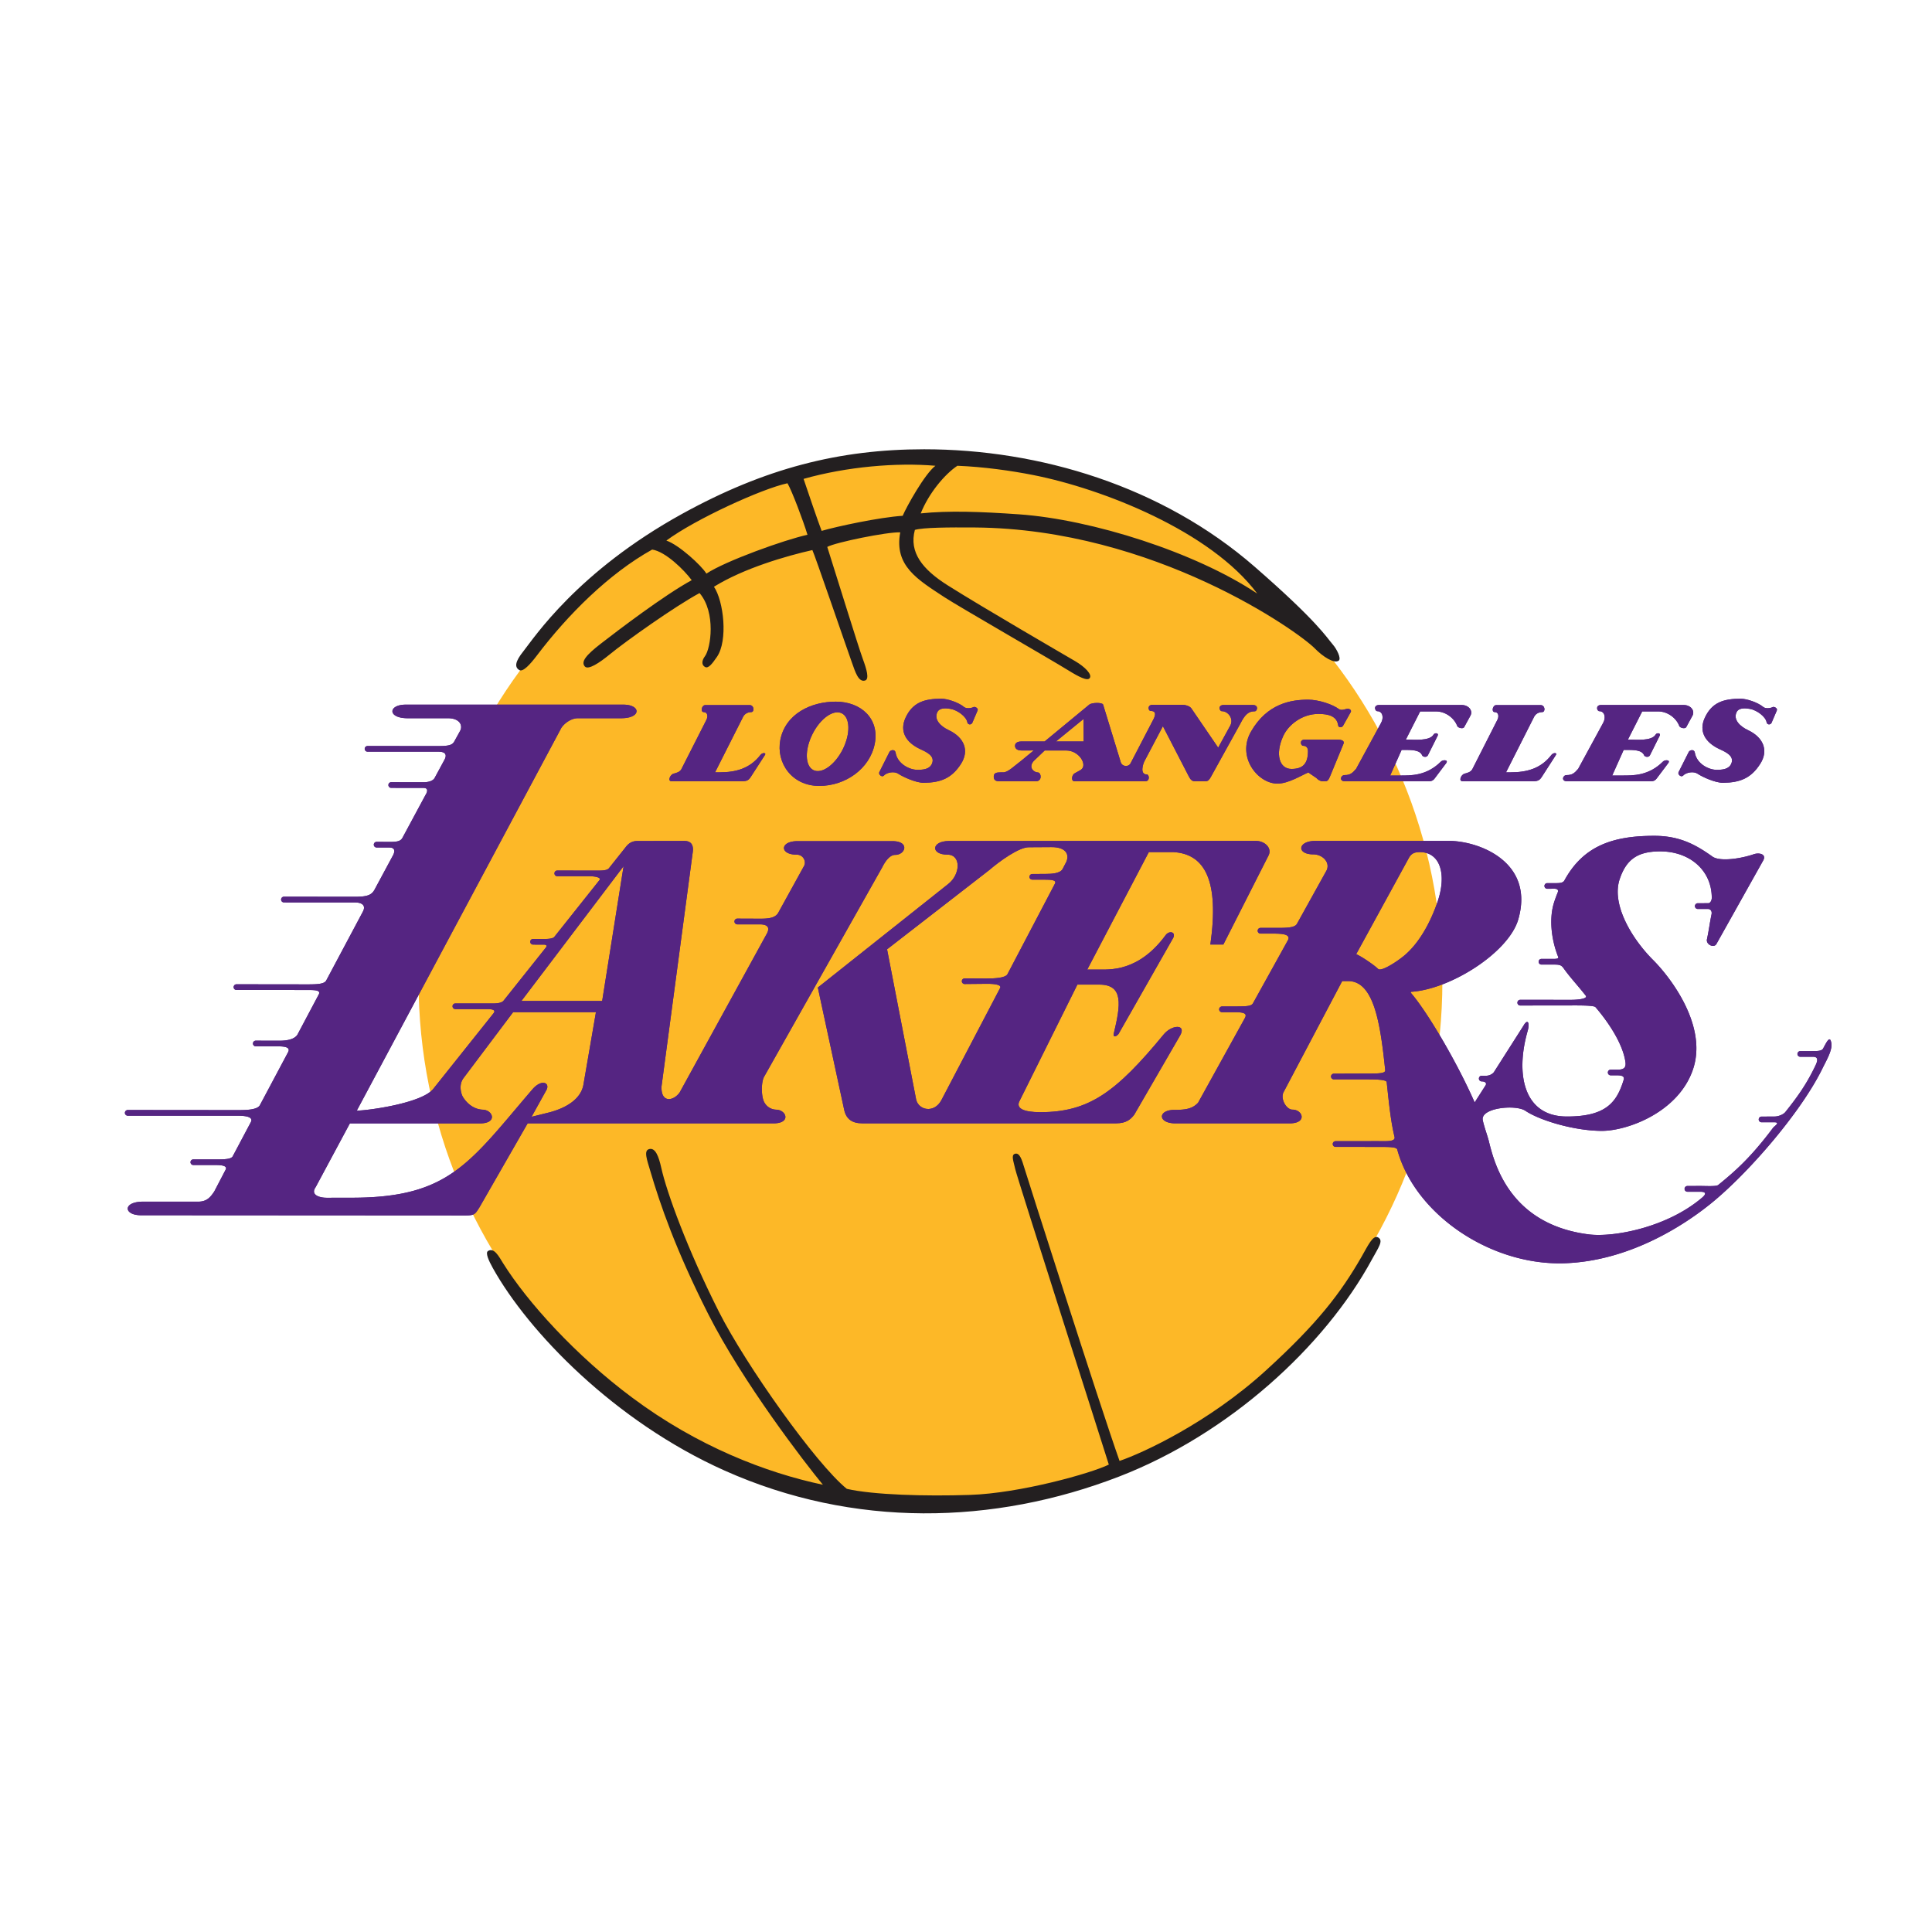 <?xml version="1.0" standalone="no"?><!DOCTYPE svg PUBLIC "-//W3C//DTD SVG 1.1//EN" "http://www.w3.org/Graphics/SVG/1.1/DTD/svg11.dtd"><svg class="icon" width="200px" height="200.00px" viewBox="0 0 1024 1024" version="1.1" xmlns="http://www.w3.org/2000/svg"><path d="M493.154 795.459c149.86 0 271.34-123.31 271.34-275.44 0-152.102-121.48-275.431-271.34-275.431-149.826 0-271.306 123.329-271.306 275.431-0.001 152.124 121.48 275.44 271.306 275.44" fill="#FDB827" /><path d="M616.838 548.205c-25.34 30.749-39.713 41.272-65.457 41.272-8.765 0-13.327-1.972-10.864-6.211l30.53-61.407h11.644c13.004 0 11.205 10.958 7.668 25.78-0.623 2.074 0.943 2.189 2.489 0.392l29.03-51.019c1.42-3.22-2.25-3.841-4.037-1.411-14.54 19.74-29.848 18.274-36.296 18.274H576.278l32.628-62.243h13.144c16.554 1.025 24.263 15.089 19.471 48.98h6.892l23.968-47.254c1.94-3.992-2.144-7.653-6.664-7.653l-162.725 0.048c-9.421 0-9.845 7.231-0.802 7.231 7.315 0 6.929 10.498 0.353 15.576l-69.076 54.854 13.955 64.761c1.016 4.884 4.171 7.212 9.565 7.212h134.555c5.548 0 7.839-2.255 9.627-4.565l24.36-42.08c3.374-6.06-4.447-5.668-8.691-0.536m-93.725-29.573l-11.847-0.067c-0.821 0-1.495 0.651-1.495 1.49 0 0.819 0.674 1.495 1.495 1.495l12.006-0.115c4.072 0 7.795 0.518 6.758 2.322l-31.118 59.412c-3.856 7.08-12.042 5.271-13.339-0.392l-15.411-79.628 54.188-42.014c5.374-4.619 15.744-12.158 21.036-12.073l11.804-0.073c7.183-0.043 9.754 3.323 8.045 7.677l-2.088 4.015c-1.351 2.255-5.592 2.527-9.211 2.527l-6.814 0.031c-0.839 0-1.509 0.663-1.509 1.513 0 0.838 0.669 1.495 1.509 1.495h6.723c2.904 0 6.548 0.073 5.211 2.256l-25.132 47.919c-1.163 1.869-6.385 2.207-10.812 2.207" fill="#552582" /><path d="M411.415 588.156c-3.663-0.127-6.013-2.618-6.815-5.042-1.157-3.456-1.052-9.602 0.338-12.32l62.785-111.331c1.017-2.056 3.564-6.351 6.682-6.351 5.545 0.006 7.942-7.285-1.452-7.285h-50.285c-9.395 0-9.489 7.153-0.486 7.153 3.673 0 5.136 3.6 4.089 5.795l-13.882 25.184c-1.737 2.756-5.584 2.973-9.64 2.973l-11.976-0.048c-0.83 0-1.499 0.688-1.499 1.507 0 0.832 0.669 1.532 1.499 1.532h11.873c3.211 0 5.771 0.971 3.922 4.697l-46.337 84.416c-3.338 4.645-9.986 5.681-9.61-3.219l16.478-123.627c0.651-3.865-0.364-6.483-4.496-6.483l-24.84 0.048c-2.973 0-4.799 1.441-6.229 3.366l-8.877 11.162c-1.171 1.157-3.664 1.151-6.422 1.151l-20.874-0.036c-0.829 0-1.495 0.669-1.495 1.495 0 0.85 0.666 1.526 1.495 1.526h17.036c3.022 0 6.555 0.7 5.274 2.123l-23.905 30.068c-0.72 0.826-3.03 1.049-4.463 1.049l-6.748-0.006c-0.844 0-1.517 0.676-1.517 1.496 0 0.826 0.672 1.501 1.517 1.501l5.632 0.018c1.746 0 1.758 0.85 1.061 1.645l-22.481 28.229c-1.155 1.091-3.395 1.315-5.578 1.315l-19.847-0.018a1.494 1.494 0 0 0-1.487 1.508 1.504 1.504 0 0 0 1.487 1.501h17.027c2.587 0 4.583 0.458 3.22 2.202l-31.94 40.058c-6.003 7.648-34.913 11.542-40.542 11.542l108.011-202.105c1.028-2.322 5.048-5.868 9.184-5.868h22.937c10.825 0 10.505-7.2 1.109-7.2H215.045c-9.387 0-9.766 7.2 1.038 7.2h21.356c6.058 0 8.005 3.66 6.456 6.658l-3.064 5.561c-1.004 1.803-2.446 2.528-8.301 2.528l-37.729-0.018c-0.832 0-1.498 0.658-1.498 1.495 0 0.832 0.669 1.501 1.498 1.501l37.633 0.012c2.041 0 5.101 0.53 3.177 4.203l-5.292 9.793c-0.892 1.49-3.199 2.195-5.858 2.195l-17.09-0.03c-0.847 0-1.511 0.682-1.511 1.496a1.494 1.494 0 0 0 1.511 1.513l17.012 0.024c2.433 0 2.5 1.592 1.089 3.841l-12.152 22.591c-1.038 1.924-3.013 2.183-6.873 2.183l-6.808-0.037c-0.838 0-1.513 0.675-1.513 1.513 0 0.826 0.675 1.495 1.513 1.495l6.718 0.012c2.559 0 3.236 1.43 2.087 3.872l-9.975 18.543c-1.486 2.636-3.603 3.685-10.236 3.685l-37.727-0.037c-0.844 0-1.51 0.688-1.51 1.513 0 0.832 0.666 1.507 1.51 1.507l37.624 0.012c4.249 0.067 5.816 1.924 4.155 4.975l-19.485 36.594c-1.151 1.622-4.33 1.87-9.748 1.87l-37.724-0.048c-0.838 0-1.498 0.688-1.498 1.519 0 0.827 0.663 1.49 1.498 1.49l37.633 0.012c4.502 0 7.254 0.187 5.879 2.563l-11.196 21.111c-2.068 3.22-7.852 3.22-10.106 3.22l-11.971-0.036c-0.823 0-1.495 0.669-1.495 1.507 0 0.832 0.672 1.502 1.495 1.502l11.865 0.006c4.2 0 6.408 0.729 5.313 2.979l-14.995 28.174c-1.348 2.514-7.209 2.635-11.723 2.635l-58.321-0.054c-0.81 0-1.51 0.688-1.51 1.525 0 0.808 0.7 1.496 1.51 1.496l58.239 0.012c3.862 0 8.732 0.471 6.917 3.558l-9.539 17.989c-0.905 1.484-4.168 1.611-8.877 1.611l-11.956-0.018c-0.838 0-1.517 0.669-1.517 1.495 0 0.838 0.678 1.496 1.517 1.496h11.878c2.88 0 6.422 0.331 5.18 2.539l-5.985 11.481c-1.927 2.858-3.851 5.397-8.479 5.397H75.82c-10.825 0-10.445 7.206-1.049 7.206l171.858 0.103c5.026 0 5.183-0.675 7.55-4.384l25.494-44.433 130.264 0.012c9.408 0.017 6.986-7.073 1.478-7.254m-102.186-13.237c-1.275 7.333-8.65 12.175-17.93 14.642l-9.562 2.375 7.861-14.159c2.068-3.847-2.47-6.115-7.415-0.392-33.255 38.764-43.877 57.302-95.179 57.44l-13.789 0.024c-4.167 0-8.747-1.628-5.916-5.613l18.145-33.814 68.943 0.012c9.407 0 6.992-7.092 1.465-7.272-3.648-0.127-7.637-2.213-10.456-6.676-0.796-1.236-2.509-6.145 0.171-9.925l26.404-35.097h43.89l-6.633 38.455z m9.93-44.366h-42.805l54.156-71.431-11.352 71.431zM970.61 552.644c-0.703-3.527-1.973-1.382-4.3 3.069-0.714 1.34-2.973 1.382-5.233 1.382l-6.873 0.023c-0.84 0-1.52 0.669-1.52 1.52 0 0.808 0.679 1.478 1.52 1.478h6.777c2.557 0 2.619 1.718 1.406 4.298-4.749 10.102-9.627 16.868-16.117 24.991-1.016 1.266-3.62 2.375-5.683 2.375l-6.929 0.043c-0.832 0-1.499 0.675-1.499 1.513 0 0.814 0.668 1.495 1.499 1.495h6.777c3.41 0-0.048 2.087-0.623 2.859-12.016 16.04-20.302 23.198-29.125 30.38-1.037 0.832-6.015 0.532-9.505 0.508l-6.827 0.024c-0.821 0-1.498 0.68-1.498 1.531 0 0.821 0.682 1.513 1.498 1.513h6.746c5.14 0 1.266 2.949 0.506 3.583-18.744 15.613-46.627 20.624-59.396 19.038-41.423-5.191-49.969-36.641-53.035-49.215-0.621-2.623-2.618-8.02-3.278-11.342-1.276-6.568 17.413-8.437 22.577-4.981 7.817 5.234 26.079 10.614 40.443 10.657 13.285 0.048 40.48-9.607 48.343-32.421 8.056-23.344-12.16-49.263-21.134-58.2-11.391-11.417-22.185-29.575-17.625-42.902 3.419-10.058 9.141-14.617 21.407-14.617 15.852 0 27.37 10.191 27.37 24.645 0 1.303-0.773 2.828-1.821 2.828l-5.603 0.018c-0.83 0-1.508 0.7-1.508 1.526 0 0.832 0.682 1.507 1.508 1.507l5.256-0.012c1.489 0 2.42 1.128 2.029 2.942-1.014 4.825-1.36 8.231-2.41 13.08-0.632 2.811 3.496 4.758 4.925 2.708l24.914-44.474c1.81-3.358-2.203-4.258-5.152-3.214-6.826 2.346-17.916 4.004-21.849 1.165-9.316-6.681-17.815-10.964-30.795-10.964-22.159 0-37.666 5.44-47.613 23.67-0.775 1.429-2.951 1.41-4.812 1.41h-4.254c-0.829 0-1.496 0.646-1.496 1.495 0 0.826 0.669 1.495 1.496 1.495l3.62-0.03c1.545 0 2.585 0.434 1.812 2.238a66.21 66.21 0 0 0-1.878 5.15c-2.515 7.894-1.696 18.966 2.255 28.826 0.252 0.664-0.596 0.972-2.12 0.972h-6.769c-0.837 0-1.507 0.682-1.507 1.52a1.494 1.494 0 0 0 1.507 1.495h6.769c3.066 0.012 3.805 0.338 5.072 2.117 3.511 4.926 7.08 8.574 11.577 14.305 1.432 1.785-4.623 2.291-7.84 2.267l-26.836-0.012c-0.853 0-1.499 0.694-1.499 1.513 0 0.826 0.646 1.507 1.499 1.507l27.173-0.036c4.37 0 11.863-0.06 12.706 0.899 6.558 7.598 14.514 19.279 15.877 29.114 0.379 2.846-0.682 4.034-4.177 4.034h-3.646c-0.83 0-1.495 0.658-1.495 1.496 0 0.832 0.669 1.495 1.495 1.495h3.218c2.777 0 4.283 0.466 3.633 2.539-3.53 11.253-8.81 19.406-30.321 19.291-22.551-0.132-27.137-22.24-20.542-45.312 1.289-4.577-0.058-6.56-2.123-2.937l-15.704 24.659c-0.38 0.585-1.89 1.99-4.291 1.99l-2.212-0.012c-0.849 0-1.495 0.682-1.495 1.513 0 0.827 0.677 1.496 1.495 1.496 1.986 0 2.768 1.061 1.986 2.164l-5.733 8.974c-9.51-21.698-25.396-48.425-33.869-58.152l0.147-0.47c20.926-1.273 51.766-20.861 56.841-38.379 8.763-30.387-20.757-41.616-36.852-41.616l-70.704 0.012c-9.396 0-10.089 7.133-1.074 7.133 4.877 0 9.131 4.258 6.99 8.57l-15.659 28.223c-1.291 2.316-6.165 2.177-12.474 2.177h-6.859c-0.821 0-1.498 0.669-1.498 1.526 0 0.826 0.682 1.501 1.498 1.501h6.745c4.508 0 9.478 0.259 7.796 3.492l-18.518 33.423c-0.885 1.556-3.295 1.683-9.591 1.683l-6.825 0.018c-0.838 0-1.52 0.71-1.52 1.543 0 0.796 0.682 1.495 1.52 1.495h6.664c4.98 0 6.825 0.658 5.397 3.215l-24.731 44.746c-2.952 3.203-6.47 3.817-12.508 3.817-9.02 0-8.928 7.146 0.48 7.146h60.552c9.406 0 7.016-7.273 1.45-7.273-3.239 0-6.697-5.994-4.516-9.581l30.908-58.556h3.148c13.744 0 17.076 22.559 19.647 47.176 0.192 1.779-3.16 1.846-10.019 1.846l-17.178 0.06c-0.837 0-1.511 0.669-1.511 1.495 0 0.821 0.673 1.513 1.511 1.513h16.982c4.532 0 10.838 0.042 11.004 1.472 1.175 10.819 2.062 20.329 4.148 29.002 0.635 2.695-4.185 2.268-9.338 2.268l-21.895 0.024c-0.837 0-1.511 0.694-1.511 1.495 0 0.857 0.673 1.526 1.511 1.526l21.872 0.024c6.874 0 10.421 0 10.812 1.405 9.407 34.542 49.805 61.74 89.077 60.238 33.71-1.278 62.188-19.618 76.737-31.304 19.416-15.559 47.879-48.141 59.493-71.824 2.095-4.341 5.525-9.908 4.733-13.772m-226.556-45.978c-4.728 3.855-12.16 8.336-13.604 6.918-2.015-1.995-8.278-6.321-11.633-7.865l28.072-51.295c1.154-1.803 2.494-2.786 5.583-2.786 10.916 0 14.489 11.844 9.359 26.595-3.599 10.344-9.431 21.554-17.778 28.435" fill="#552582" /><path d="M403.056 400.125c-5.699 7.345-13.224 9.221-21.671 9.221h-2.379l14.892-29.489c0.711-1.363 2.282-2.424 4.233-2.424 1.863 0 1.625-3.721-0.808-3.721h-23.492c-1.992 0-2.689 3.721-0.829 3.721 2.003 0 2.361 2.22 1.408 4.1l-13.34 26.281c-0.911 1.417-2.385 1.791-4.01 2.231-1.984 0.508-3.344 4.047-1.101 4.047h37.486c2.898 0 3.576-1.061 4.342-2.099l7.545-11.681c1.084-1.399-1.193-1.597-2.276-0.187M515.974 374.755c-1.145 0.64-3.823 0.96-5-0.024-2.985-2.478-8.862-4.391-11.94-4.391-8.831 0-15.233 1.744-19.083 10.084-3.268 7.122 0.087 13.074 7.875 16.669 3.377 1.568 7.852 3.612 6.136 7.658-1.248 2.985-4.707 3.286-7.827 3.275-4.178-0.054-10.481-3.196-11.449-9.1-0.331-1.93-2.574-1.478-3.219-0.452l-5.337 10.632c-0.838 1.411 1.372 2.973 2.239 2.057 1.795-1.93 5.713-2.407 7.641-1.11 2.668 1.773 9.52 4.879 13.561 4.837 8.965-0.067 14.881-2.359 19.794-10.053 4.473-7.008 1.721-13.955-6.457-17.821-4.323-2.014-8.021-5.614-6.094-9.582 1.276-2.568 5.102-2.02 7.011-1.701 3.66 0.626 8.337 4.065 8.878 7.085 0.234 1.284 1.862 1.544 2.598 0.392l2.807-6.567c0.645-1.267-1.422-2.262-2.135-1.888M776.081 385.321l3.278-6c1.43-2.647-0.902-5.657-4.646-5.657h-43.769c-3.144 0-2.246 3.282-0.956 3.282 2.813 0 3.643 3.436 1.936 6.337l-13.154 24.2c-1.963 2.328-3.217 3.323-6.03 3.323-2.257 0-3.066 3.293 0.094 3.293h44.36c1.797 0 2.608-0.64 3.242-1.544l6.026-8.008c1.466-1.918-1.706-1.918-2.67-0.965-7.648 7.653-15.846 7.454-21.794 7.454h-5.165l6.054-13.575h1.314c3.888 0 8.379-0.054 9.582 2.925 0.311 0.705 2.213 1.272 2.998 0l5.177-10.366c0.841-1.538-1.484-1.803-2.128-0.7-2.029 3.648-11.036 2.672-13.376 2.672h-1.315l7.57-14.92h8.428c5.234 0 9.742 3.696 11.233 7.737 0.354 0.965 3.155 1.743 3.709 0.513M664.101 373.663h-15.574c-3.161 0-2.221 3.282-0.951 3.282 3.344 0 6.368 3.907 4.546 7.525l-6.461 11.802-14.222-20.828c-0.949-1.273-3.18-1.899-5.12-1.899H610.999c-3.152 0-2.422 3.275-1.143 3.275 3.251 0 2.421 2.436 1.616 4.173l-12.22 23.507c-0.785 1.882-4.094 2.141-5.144-0.247l-9.434-30.798c-0.393-1.213-5.925-1.146-7.331 0l-23.681 19.539h-12.287c-2.422 0-3.392 1.018-3.392 2.303 0 1.297 0.925 2.478 3.482 2.478l6.411-0.018-6.411 5.295c-3.549 2.636-7.191 6.309-9.652 6.309h-1.463c-2.33 0-3.645 0.38-3.645 2.243s0.989 2.503 3.18 2.503h19.104c3.609 0 2.895-4.697 1.094-4.697-1.983 0-5.256-2.515-2.212-6.055l5.835-5.572h11.493c6.814 0 11.587 7.894 7.517 10.355l-3.135 1.737c-1.486 0.766-2.132 4.24 0 4.24h37.32c2.792 0 2.216-3.648 0.922-3.648-3.803 0-2.002-5.512-1.267-6.977l9.803-18.586 13.79 26.709c0.885 1.677 1.706 2.503 3.32 2.503h5.278c1.662 0 2.238-0.971 2.997-2.255l15.68-28.344c2.537-5.065 4.474-6.519 7.652-6.519 1.291-0.023 2.193-3.333-0.975-3.333m-104.417 19.322l14.6-11.91 0.067 11.91h-14.666zM442.957 371.891c-13.132 0-26.649 6.471-29.362 20.244-2.35 11.995 5.952 24.423 20.625 24.423 13.945 0 26.832-9.136 29.421-22.361 2.594-13.291-7.299-22.306-20.684-22.306m3.731 25.261c-4.182 8.292-11.145 13.249-15.592 11.018-4.429-2.238-4.644-10.77-0.474-19.075 4.142-8.303 11.117-13.249 15.568-11.018 4.427 2.233 4.641 10.771 0.498 19.075M708.488 391.991h-16.855c-3.152 0-2.229 3.298-0.96 3.298 1.34 0 2.581 0.7 2.581 2.835 0 6.814-2.882 9.432-8.763 9.432-6.41 0-8.738-7.791-4.402-17.343 2.753-6.109 10.065-11.82 18.721-11.82 5.328 0 9.799 1.146 10.457 6.127 0.163 1.231 2.015 1.231 2.629 0.072l4.027-7.182c0.448-0.766-0.254-1.676-1.478-1.755-1.025-0.067-3.344 1.26-4.842 0.144-3.389-2.508-10.722-4.951-16.276-4.951-9.073 0-21.722 2.045-30.252 16.885-7.713 13.411 3.527 27.583 13.97 27.602 5.789 0.018 12.524-4.275 16.375-5.903l4.31 2.937c0.62 0.753 1.983 1.725 3.261 1.725h1.605c1.499 0 2.074-2.02 2.653-3.304l6.606-16.029c0.852-1.605 0.379-2.768-3.369-2.768M939.586 374.755c-1.131 0.64-3.826 0.96-4.981-0.024-2.985-2.478-8.865-4.391-11.94-4.391-8.832 0-15.245 1.744-19.084 10.084-3.295 7.122 0.082 13.074 7.872 16.669 3.395 1.568 7.879 3.612 6.157 7.658-1.266 2.985-4.749 3.286-7.864 3.275-4.16-0.054-10.465-3.196-11.446-9.1-0.314-1.93-2.559-1.478-3.193-0.452l-5.349 10.632c-0.842 1.411 1.359 2.973 2.237 2.057 1.809-1.93 5.728-2.407 7.668-1.11 2.647 1.773 9.461 4.879 13.568 4.837 8.928-0.067 14.854-2.359 19.741-10.053 4.496-7.008 1.73-13.955-6.431-17.821-4.336-2.014-8.029-5.614-6.091-9.582 1.246-2.568 5.118-2.02 7.032-1.701 3.62 0.626 8.326 4.065 8.856 7.085 0.229 1.284 1.854 1.544 2.58 0.392l2.813-6.567c0.623-1.267-1.431-2.262-2.145-1.888M822.287 400.125c-5.661 7.345-13.209 9.221-21.676 9.221h-2.377l14.917-29.489c0.717-1.363 2.263-2.424 4.221-2.424 1.867 0 1.638-3.721-0.82-3.721h-23.483c-1.992 0-2.699 3.721-0.832 3.721 2.005 0 2.375 2.22 1.407 4.1l-13.339 26.281c-0.912 1.417-2.364 1.791-4.013 2.231-1.984 0.508-3.332 4.047-1.086 4.047h37.485c2.892 0 3.595-1.061 4.357-2.099l7.517-11.681c1.113-1.399-1.182-1.597-2.279-0.187M878.828 377.065c5.22 0 9.751 3.697 11.229 7.738 0.335 0.971 3.135 1.749 3.725 0.518l3.262-6c1.405-2.647-0.922-5.657-4.658-5.657h-43.763c-3.161 0-2.239 3.282-0.949 3.282 2.826 0 3.668 3.436 1.948 6.337l-13.153 24.2c-1.963 2.328-3.245 3.323-6.043 3.323-2.258 0-3.055 3.293 0.112 3.293h44.342c1.797 0 2.605-0.64 3.239-1.544L884.15 404.547c1.481-1.918-1.706-1.918-2.674-0.965-7.653 7.653-15.864 7.454-21.791 7.454h-5.174l6.075-13.575h1.29c3.897 0 8.394-0.054 9.571 2.925 0.322 0.705 2.237 1.272 3.021 0l5.166-10.366c0.852-1.538-1.483-1.803-2.108-0.7-2.066 3.648-11.036 2.672-13.411 2.672h-1.281l7.573-14.92h8.421v-0.006z" fill="#552582" /><path d="M616.838 548.205c-25.34 30.749-39.713 41.272-65.457 41.272-8.765 0-13.327-1.972-10.864-6.211l30.53-61.407h11.644c13.004 0 11.205 10.958 7.668 25.78-0.623 2.074 0.943 2.189 2.489 0.392l29.03-51.019c1.42-3.22-2.25-3.841-4.037-1.411-14.54 19.74-29.848 18.274-36.296 18.274H576.278l32.628-62.243h13.144c16.554 1.025 24.263 15.089 19.471 48.98h6.892l23.968-47.254c1.94-3.992-2.144-7.653-6.664-7.653l-162.725 0.048c-9.421 0-9.845 7.231-0.802 7.231 7.315 0 6.929 10.498 0.353 15.576l-69.076 54.854 13.955 64.761c1.016 4.884 4.171 7.212 9.565 7.212h134.555c5.548 0 7.839-2.255 9.627-4.565l24.36-42.08c3.374-6.06-4.447-5.668-8.691-0.536m-93.725-29.573l-11.847-0.067c-0.821 0-1.495 0.651-1.495 1.49 0 0.819 0.674 1.495 1.495 1.495l12.006-0.115c4.072 0 7.795 0.518 6.758 2.322l-31.118 59.412c-3.856 7.08-12.042 5.271-13.339-0.392l-15.411-79.628 54.188-42.014c5.374-4.619 15.744-12.158 21.036-12.073l11.804-0.073c7.183-0.043 9.754 3.323 8.045 7.677l-2.088 4.015c-1.351 2.255-5.592 2.527-9.211 2.527l-6.814 0.031c-0.839 0-1.509 0.663-1.509 1.513 0 0.838 0.669 1.495 1.509 1.495h6.723c2.904 0 6.548 0.073 5.211 2.256l-25.132 47.919c-1.163 1.869-6.385 2.207-10.812 2.207" fill="#552582" /><path d="M411.415 588.156c-3.663-0.127-6.013-2.618-6.815-5.042-1.157-3.456-1.052-9.602 0.338-12.32l62.785-111.331c1.017-2.056 3.564-6.351 6.682-6.351 5.545 0.006 7.942-7.285-1.452-7.285h-50.285c-9.395 0-9.489 7.153-0.486 7.153 3.673 0 5.136 3.6 4.089 5.795l-13.882 25.184c-1.737 2.756-5.584 2.973-9.64 2.973l-11.976-0.048c-0.83 0-1.499 0.688-1.499 1.507 0 0.832 0.669 1.532 1.499 1.532h11.873c3.211 0 5.771 0.971 3.922 4.697l-46.337 84.416c-3.338 4.645-9.986 5.681-9.61-3.219l16.478-123.627c0.651-3.865-0.364-6.483-4.496-6.483l-24.84 0.048c-2.973 0-4.799 1.441-6.229 3.366l-8.877 11.162c-1.171 1.157-3.664 1.151-6.422 1.151l-20.874-0.036c-0.829 0-1.495 0.669-1.495 1.495 0 0.85 0.666 1.526 1.495 1.526h17.036c3.022 0 6.555 0.7 5.274 2.123l-23.905 30.068c-0.72 0.826-3.03 1.049-4.463 1.049l-6.748-0.006c-0.844 0-1.517 0.676-1.517 1.496 0 0.826 0.672 1.501 1.517 1.501l5.632 0.018c1.746 0 1.758 0.85 1.061 1.645l-22.481 28.229c-1.155 1.091-3.395 1.315-5.578 1.315l-19.847-0.018a1.494 1.494 0 0 0-1.487 1.508 1.504 1.504 0 0 0 1.487 1.501h17.027c2.587 0 4.583 0.458 3.22 2.202l-31.94 40.058c-6.003 7.648-34.913 11.542-40.542 11.542l108.011-202.105c1.028-2.322 5.048-5.868 9.184-5.868h22.937c10.825 0 10.505-7.2 1.109-7.2H215.045c-9.387 0-9.766 7.2 1.038 7.2h21.356c6.058 0 8.005 3.66 6.456 6.658l-3.064 5.561c-1.004 1.803-2.446 2.528-8.301 2.528l-37.729-0.018c-0.832 0-1.498 0.658-1.498 1.495 0 0.832 0.669 1.501 1.498 1.501l37.633 0.012c2.041 0 5.101 0.53 3.177 4.203l-5.292 9.793c-0.892 1.49-3.199 2.195-5.858 2.195l-17.09-0.03c-0.847 0-1.511 0.682-1.511 1.496a1.494 1.494 0 0 0 1.511 1.513l17.012 0.024c2.433 0 2.5 1.592 1.089 3.841l-12.152 22.591c-1.038 1.924-3.013 2.183-6.873 2.183l-6.808-0.037c-0.838 0-1.513 0.675-1.513 1.513 0 0.826 0.675 1.495 1.513 1.495l6.718 0.012c2.559 0 3.236 1.43 2.087 3.872l-9.975 18.543c-1.486 2.636-3.603 3.685-10.236 3.685l-37.727-0.037c-0.844 0-1.51 0.688-1.51 1.513 0 0.832 0.666 1.507 1.51 1.507l37.624 0.012c4.249 0.067 5.816 1.924 4.155 4.975l-19.485 36.594c-1.151 1.622-4.33 1.87-9.748 1.87l-37.724-0.048c-0.838 0-1.498 0.688-1.498 1.519 0 0.827 0.663 1.49 1.498 1.49l37.633 0.012c4.502 0 7.254 0.187 5.879 2.563l-11.196 21.111c-2.068 3.22-7.852 3.22-10.106 3.22l-11.971-0.036c-0.823 0-1.495 0.669-1.495 1.507 0 0.832 0.672 1.502 1.495 1.502l11.865 0.006c4.2 0 6.408 0.729 5.313 2.979l-14.995 28.174c-1.348 2.514-7.209 2.635-11.723 2.635l-58.321-0.054c-0.81 0-1.51 0.688-1.51 1.525 0 0.808 0.7 1.496 1.51 1.496l58.239 0.012c3.862 0 8.732 0.471 6.917 3.558l-9.539 17.989c-0.905 1.484-4.168 1.611-8.877 1.611l-11.956-0.018c-0.838 0-1.517 0.669-1.517 1.495 0 0.838 0.678 1.496 1.517 1.496h11.878c2.88 0 6.422 0.331 5.18 2.539l-5.985 11.481c-1.927 2.858-3.851 5.397-8.479 5.397H75.82c-10.825 0-10.445 7.206-1.049 7.206l171.858 0.103c5.026 0 5.183-0.675 7.55-4.384l25.494-44.433 130.264 0.012c9.408 0.017 6.986-7.073 1.478-7.254m-102.186-13.237c-1.275 7.333-8.65 12.175-17.93 14.642l-9.562 2.375 7.861-14.159c2.068-3.847-2.47-6.115-7.415-0.392-33.255 38.764-43.877 57.302-95.179 57.44l-13.789 0.024c-4.167 0-8.747-1.628-5.916-5.613l18.145-33.814 68.943 0.012c9.407 0 6.992-7.092 1.465-7.272-3.648-0.127-7.637-2.213-10.456-6.676-0.796-1.236-2.509-6.145 0.171-9.925l26.404-35.097h43.89l-6.633 38.455z m9.93-44.366h-42.805l54.156-71.431-11.352 71.431z" fill="#552582" /><path d="M970.61 552.644c-0.703-3.527-1.973-1.382-4.3 3.069-0.714 1.34-2.973 1.382-5.233 1.382l-6.873 0.023c-0.84 0-1.52 0.669-1.52 1.52 0 0.808 0.679 1.478 1.52 1.478h6.777c2.557 0 2.619 1.718 1.406 4.298-4.749 10.102-9.627 16.868-16.117 24.991-1.016 1.266-3.62 2.375-5.683 2.375l-6.929 0.043c-0.832 0-1.499 0.675-1.499 1.513 0 0.814 0.668 1.495 1.499 1.495h6.777c3.41 0-0.048 2.087-0.623 2.859-12.016 16.04-20.302 23.198-29.125 30.38-1.037 0.832-6.015 0.532-9.505 0.508l-6.827 0.024c-0.821 0-1.498 0.68-1.498 1.531 0 0.821 0.682 1.513 1.498 1.513h6.746c5.14 0 1.266 2.949 0.506 3.583-18.744 15.613-46.627 20.624-59.396 19.038-41.423-5.191-49.969-36.641-53.035-49.215-0.621-2.623-2.618-8.02-3.278-11.342-1.276-6.568 17.413-8.437 22.577-4.981 7.817 5.234 26.079 10.614 40.443 10.657 13.285 0.048 40.48-9.607 48.343-32.421 8.056-23.344-12.16-49.263-21.134-58.2-11.391-11.417-22.185-29.575-17.625-42.902 3.419-10.058 9.141-14.617 21.407-14.617 15.852 0 27.37 10.191 27.37 24.645 0 1.303-0.773 2.828-1.821 2.828l-5.603 0.018c-0.83 0-1.508 0.7-1.508 1.526 0 0.832 0.682 1.507 1.508 1.507l5.256-0.012c1.489 0 2.42 1.128 2.029 2.942-1.014 4.825-1.36 8.231-2.41 13.08-0.632 2.811 3.496 4.758 4.925 2.708l24.914-44.474c1.81-3.358-2.203-4.258-5.152-3.214-6.826 2.346-17.916 4.004-21.849 1.165-9.316-6.681-17.815-10.964-30.795-10.964-22.159 0-37.666 5.44-47.613 23.67-0.775 1.429-2.951 1.41-4.812 1.41h-4.254c-0.829 0-1.496 0.646-1.496 1.495 0 0.826 0.669 1.495 1.496 1.495l3.62-0.03c1.545 0 2.585 0.434 1.812 2.238a66.21 66.21 0 0 0-1.878 5.15c-2.515 7.894-1.696 18.966 2.255 28.826 0.252 0.664-0.596 0.972-2.12 0.972h-6.769c-0.837 0-1.507 0.682-1.507 1.52a1.494 1.494 0 0 0 1.507 1.495h6.769c3.066 0.012 3.805 0.338 5.072 2.117 3.511 4.926 7.08 8.574 11.577 14.305 1.432 1.785-4.623 2.291-7.84 2.267l-26.836-0.012c-0.853 0-1.499 0.694-1.499 1.513 0 0.826 0.646 1.507 1.499 1.507l27.173-0.036c4.37 0 11.863-0.06 12.706 0.899 6.558 7.598 14.514 19.279 15.877 29.114 0.379 2.846-0.682 4.034-4.177 4.034h-3.646c-0.83 0-1.495 0.658-1.495 1.496 0 0.832 0.669 1.495 1.495 1.495h3.218c2.777 0 4.283 0.466 3.633 2.539-3.53 11.253-8.81 19.406-30.321 19.291-22.551-0.132-27.137-22.24-20.542-45.312 1.289-4.577-0.058-6.56-2.123-2.937l-15.704 24.659c-0.38 0.585-1.89 1.99-4.291 1.99l-2.212-0.012c-0.849 0-1.495 0.682-1.495 1.513 0 0.827 0.677 1.496 1.495 1.496 1.986 0 2.768 1.061 1.986 2.164l-5.733 8.974c-9.51-21.698-25.396-48.425-33.869-58.152l0.147-0.47c20.926-1.273 51.766-20.861 56.841-38.379 8.763-30.387-20.757-41.616-36.852-41.616l-70.704 0.012c-9.396 0-10.089 7.133-1.074 7.133 4.877 0 9.131 4.258 6.99 8.57l-15.659 28.223c-1.291 2.316-6.165 2.177-12.474 2.177h-6.859c-0.821 0-1.498 0.669-1.498 1.526 0 0.826 0.682 1.501 1.498 1.501h6.745c4.508 0 9.478 0.259 7.796 3.492l-18.518 33.423c-0.885 1.556-3.295 1.683-9.591 1.683l-6.825 0.018c-0.838 0-1.52 0.71-1.52 1.543 0 0.796 0.682 1.495 1.52 1.495h6.664c4.98 0 6.825 0.658 5.397 3.215l-24.731 44.746c-2.952 3.203-6.47 3.817-12.508 3.817-9.02 0-8.928 7.146 0.48 7.146h60.552c9.406 0 7.016-7.273 1.45-7.273-3.239 0-6.697-5.994-4.516-9.581l30.908-58.556h3.148c13.744 0 17.076 22.559 19.647 47.176 0.192 1.779-3.16 1.846-10.019 1.846l-17.178 0.06c-0.837 0-1.511 0.669-1.511 1.495 0 0.821 0.673 1.513 1.511 1.513h16.982c4.532 0 10.838 0.042 11.004 1.472 1.175 10.819 2.062 20.329 4.148 29.002 0.635 2.695-4.185 2.268-9.338 2.268l-21.895 0.024c-0.837 0-1.511 0.694-1.511 1.495 0 0.857 0.673 1.526 1.511 1.526l21.872 0.024c6.874 0 10.421 0 10.812 1.405 9.407 34.542 49.805 61.74 89.077 60.238 33.71-1.278 62.188-19.618 76.737-31.304 19.416-15.559 47.879-48.141 59.493-71.824 2.095-4.341 5.525-9.908 4.733-13.772m-226.556-45.978c-4.728 3.855-12.16 8.336-13.604 6.918-2.015-1.995-8.278-6.321-11.633-7.865l28.072-51.295c1.154-1.803 2.494-2.786 5.583-2.786 10.916 0 14.489 11.844 9.359 26.595-3.599 10.344-9.431 21.554-17.778 28.435" fill="#552582" /><path d="M403.056 400.125c-5.699 7.345-13.224 9.221-21.671 9.221h-2.379l14.892-29.489c0.711-1.363 2.282-2.424 4.233-2.424 1.863 0 1.625-3.721-0.808-3.721h-23.492c-1.992 0-2.689 3.721-0.829 3.721 2.003 0 2.361 2.22 1.408 4.1l-13.34 26.281c-0.911 1.417-2.385 1.791-4.01 2.231-1.984 0.508-3.344 4.047-1.101 4.047h37.486c2.898 0 3.576-1.061 4.342-2.099l7.545-11.681c1.084-1.399-1.193-1.597-2.276-0.187" fill="#552582" /><path d="M515.974 374.755c-1.145 0.64-3.823 0.96-5-0.024-2.985-2.478-8.862-4.391-11.94-4.391-8.831 0-15.233 1.744-19.083 10.084-3.268 7.122 0.087 13.074 7.875 16.669 3.377 1.568 7.852 3.612 6.136 7.658-1.248 2.985-4.707 3.286-7.827 3.275-4.178-0.054-10.481-3.196-11.449-9.1-0.331-1.93-2.574-1.478-3.219-0.452l-5.337 10.632c-0.838 1.411 1.372 2.973 2.239 2.057 1.795-1.93 5.713-2.407 7.641-1.11 2.668 1.773 9.52 4.879 13.561 4.837 8.965-0.067 14.881-2.359 19.794-10.053 4.473-7.008 1.721-13.955-6.457-17.821-4.323-2.014-8.021-5.614-6.094-9.582 1.276-2.568 5.102-2.02 7.011-1.701 3.66 0.626 8.337 4.065 8.878 7.085 0.234 1.284 1.862 1.544 2.598 0.392l2.807-6.567c0.645-1.267-1.422-2.262-2.135-1.888" fill="#552582" /><path d="M776.081 385.321l3.278-6c1.43-2.647-0.902-5.657-4.646-5.657h-43.769c-3.144 0-2.246 3.282-0.956 3.282 2.813 0 3.643 3.436 1.936 6.337l-13.154 24.2c-1.963 2.328-3.217 3.323-6.03 3.323-2.257 0-3.066 3.293 0.094 3.293h44.36c1.797 0 2.608-0.64 3.242-1.544l6.026-8.008c1.466-1.918-1.706-1.918-2.67-0.965-7.648 7.653-15.846 7.454-21.794 7.454h-5.165l6.054-13.575h1.314c3.888 0 8.379-0.054 9.582 2.925 0.311 0.705 2.213 1.272 2.998 0l5.177-10.366c0.841-1.538-1.484-1.803-2.128-0.7-2.029 3.648-11.036 2.672-13.376 2.672h-1.315l7.57-14.92h8.428c5.234 0 9.742 3.696 11.233 7.737 0.354 0.965 3.155 1.743 3.709 0.513" fill="#552582" /><path d="M664.101 373.663h-15.574c-3.161 0-2.221 3.282-0.951 3.282 3.344 0 6.368 3.907 4.546 7.525l-6.461 11.802-14.222-20.828c-0.949-1.273-3.18-1.899-5.12-1.899H610.999c-3.152 0-2.422 3.275-1.143 3.275 3.251 0 2.421 2.436 1.616 4.173l-12.22 23.507c-0.785 1.882-4.094 2.141-5.144-0.247l-9.434-30.798c-0.393-1.213-5.925-1.146-7.331 0l-23.681 19.539h-12.287c-2.422 0-3.392 1.018-3.392 2.303 0 1.297 0.925 2.478 3.482 2.478l6.411-0.018-6.411 5.295c-3.549 2.636-7.191 6.309-9.652 6.309h-1.463c-2.33 0-3.645 0.38-3.645 2.243s0.989 2.503 3.18 2.503h19.104c3.609 0 2.895-4.697 1.094-4.697-1.983 0-5.256-2.515-2.212-6.055l5.835-5.572h11.493c6.814 0 11.587 7.894 7.517 10.355l-3.135 1.737c-1.486 0.766-2.132 4.24 0 4.24h37.32c2.792 0 2.216-3.648 0.922-3.648-3.803 0-2.002-5.512-1.267-6.977l9.803-18.586 13.79 26.709c0.885 1.677 1.706 2.503 3.32 2.503h5.278c1.662 0 2.238-0.971 2.997-2.255l15.68-28.344c2.537-5.065 4.474-6.519 7.652-6.519 1.291-0.023 2.193-3.333-0.975-3.333m-104.417 19.322l14.6-11.91 0.067 11.91h-14.666z" fill="#552582" /><path d="M442.957 371.891c-13.132 0-26.649 6.471-29.362 20.244-2.35 11.995 5.952 24.423 20.625 24.423 13.945 0 26.832-9.136 29.421-22.361 2.594-13.291-7.299-22.306-20.684-22.306m3.731 25.261c-4.182 8.292-11.145 13.249-15.592 11.018-4.429-2.238-4.644-10.77-0.474-19.075 4.142-8.303 11.117-13.249 15.568-11.018 4.427 2.233 4.641 10.771 0.498 19.075" fill="#552582" /><path d="M708.488 391.991h-16.855c-3.152 0-2.229 3.298-0.96 3.298 1.34 0 2.581 0.7 2.581 2.835 0 6.814-2.882 9.432-8.763 9.432-6.41 0-8.738-7.791-4.402-17.343 2.753-6.109 10.065-11.82 18.721-11.82 5.328 0 9.799 1.146 10.457 6.127 0.163 1.231 2.015 1.231 2.629 0.072l4.027-7.182c0.448-0.766-0.254-1.676-1.478-1.755-1.025-0.067-3.344 1.26-4.842 0.144-3.389-2.508-10.722-4.951-16.276-4.951-9.073 0-21.722 2.045-30.252 16.885-7.713 13.411 3.527 27.583 13.97 27.602 5.789 0.018 12.524-4.275 16.375-5.903l4.31 2.937c0.62 0.753 1.983 1.725 3.261 1.725h1.605c1.499 0 2.074-2.02 2.653-3.304l6.606-16.029c0.852-1.605 0.379-2.768-3.369-2.768" fill="#552582" /><path d="M939.586 374.755c-1.131 0.64-3.826 0.96-4.981-0.024-2.985-2.478-8.865-4.391-11.94-4.391-8.832 0-15.245 1.744-19.084 10.084-3.295 7.122 0.082 13.074 7.872 16.669 3.395 1.568 7.879 3.612 6.157 7.658-1.266 2.985-4.749 3.286-7.864 3.275-4.16-0.054-10.465-3.196-11.446-9.1-0.314-1.93-2.559-1.478-3.193-0.452l-5.349 10.632c-0.842 1.411 1.359 2.973 2.237 2.057 1.809-1.93 5.728-2.407 7.668-1.11 2.647 1.773 9.461 4.879 13.568 4.837 8.928-0.067 14.854-2.359 19.741-10.053 4.496-7.008 1.73-13.955-6.431-17.821-4.336-2.014-8.029-5.614-6.091-9.582 1.246-2.568 5.118-2.02 7.032-1.701 3.62 0.626 8.326 4.065 8.856 7.085 0.229 1.284 1.854 1.544 2.58 0.392l2.813-6.567c0.623-1.267-1.431-2.262-2.145-1.888" fill="#552582" /><path d="M822.287 400.125c-5.661 7.345-13.209 9.221-21.676 9.221h-2.377l14.917-29.489c0.717-1.363 2.263-2.424 4.221-2.424 1.867 0 1.638-3.721-0.82-3.721h-23.483c-1.992 0-2.699 3.721-0.832 3.721 2.005 0 2.375 2.22 1.407 4.1l-13.339 26.281c-0.912 1.417-2.364 1.791-4.013 2.231-1.984 0.508-3.332 4.047-1.086 4.047h37.485c2.892 0 3.595-1.061 4.357-2.099l7.517-11.681c1.113-1.399-1.182-1.597-2.279-0.187" fill="#552582" /><path d="M878.828 377.065c5.22 0 9.751 3.697 11.229 7.738 0.335 0.971 3.135 1.749 3.725 0.518l3.262-6c1.405-2.647-0.922-5.657-4.658-5.657h-43.763c-3.161 0-2.239 3.282-0.949 3.282 2.826 0 3.668 3.436 1.948 6.337l-13.153 24.2c-1.963 2.328-3.245 3.323-6.043 3.323-2.258 0-3.055 3.293 0.112 3.293h44.342c1.797 0 2.605-0.64 3.239-1.544L884.15 404.547c1.481-1.918-1.706-1.918-2.674-0.965-7.653 7.653-15.864 7.454-21.791 7.454h-5.174l6.075-13.575h1.29c3.897 0 8.394-0.054 9.571 2.925 0.322 0.705 2.237 1.272 3.021 0l5.166-10.366c0.852-1.538-1.483-1.803-2.108-0.7-2.066 3.648-11.036 2.672-13.411 2.672h-1.281l7.573-14.92h8.421v-0.006z" fill="#552582" /><path d="M706.445 341.648c-3.366-3.883-8.011-12.133-41.387-41.218-49.103-42.786-114.139-62.307-175.236-62.307-45.026 0-84.457 10.113-128.117 34.139-55.616 30.622-78.655 65.816-84.345 72.98-4.221 5.259-4.821 8.34-2.096 9.92 1.948 1.104 5.693-2.985 9.196-7.598 16.542-21.854 38.296-43.533 61.2-56.282 7.122 1.038 17.087 10.964 20.956 16.222-14.633 7.984-38.929 26.491-48.126 33.62-7.936 6.139-10.686 9.601-8.536 12.104 1.794 2.074 7.864-2.008 12.953-6.176 8.789-7.225 34.932-25.75 47.867-32.715 8.807 10.312 5.964 29.35 2.858 33.482-1.676 2.219-1.927 4.577 0 5.669 1.794 1.025 3.775-1.592 6.34-5.295 5.985-8.666 3.588-29.64-1.562-37.202 15.778-9.8 38.432-16.349 52.161-19.443 1.157 2.195 17.796 50.783 20.958 59.611 1.724 4.825 3.446 10.608 6.978 9.528 2.364-0.711 0.801-6.018-1.159-11.325-2.432-6.586-15.018-47.406-18.884-59.491 4.529-2.454 31.847-8.002 38.685-7.719-3.358 17.767 9.226 25.039 23.419 34.38 7.565 4.957 55.566 32.546 65.614 38.745 5.72 3.546 10.17 5.796 11.379 4.131 1.42-1.918-2.466-5.927-7.759-9.021-4.217-2.473-48.882-28.379-67.547-40.175-13.364-8.437-20.557-17.488-17.357-29.362 4.405-1.279 17.865-1.381 31.852-1.279 95.227 0.772 171.59 55.36 180.126 64.109 4.329 4.439 10.351 8.25 12.679 6.453 1.477-1.134-1.07-6.152-3.113-8.485M374.401 304.03c-2.56-4.288-14.666-15.335-21.215-17.512 15.278-11.331 50.727-27.523 64.188-30.381 2.313 3.859 8.535 20.353 10.598 27.306-11.895 2.567-43.48 13.886-53.571 20.587m104.028-30.647c-12.406 0.79-34.932 5.663-42.949 7.991-2.078-5.397-7.757-22.156-9.571-27.554 22.84-6.483 49.41-8.738 69.874-6.952-5.701 4.364-15.259 21.625-17.354 26.515m61.86-0.765c-20.659-1.453-37.526-2.046-52.285-0.508 4.283-10.77 12.806-20.841 19.433-25.243 14.056 0.567 28.585 2.623 40.105 4.897 36.834 7.266 94.108 29.73 118.807 62.837-32.907-21.95-87.553-39.234-126.06-41.983M727.061 667.703c3.53-6.475 6.399-10.168 3.366-11.849-2.765-1.526-5.439 4.474-8.796 10.294-11.128 19.334-23.277 35.266-50.728 60.268-30.405 27.705-65.345 43.787-77.522 47.901-10.338-29.098-49.805-153.034-50.854-156.575-1.543-5.295-2.874-6.801-4.655-6.193-2.009 0.722-0.773 3.637 0.265 8.255 1.038 4.625 48.019 151.316 49.562 156.459-9.339 4.625-47.176 15.221-73.638 16.072-23.564 0.783-51.247 0-65.226-3.215-16.387-13.224-53.644-65.842-67.8-93.869-16.659-33-27.698-63.351-30.539-76.251-1.371-6.167-3.117-10.619-6.221-10.01-3.332 0.64-1.416 5.5 0.531 12.122 5.006 16.969 13.183 41.018 30.539 75.308 18.396 36.315 51.235 78.914 60.811 90.523-30.007-6.32-66.476-20.334-101.124-46.21-29.853-22.223-55.493-50.578-68.403-71.226-2.196-3.546-4.806-8.551-8.005-6.428-1.441 0.947 0.332 4.981 2.576 9.004 18.737 33.649 64.414 81.266 122.946 107.39 68.211 30.461 142.591 28.838 209.112 3.088 58.183-22.531 108.795-68.882 133.804-114.858" fill="#231F20" /></svg>